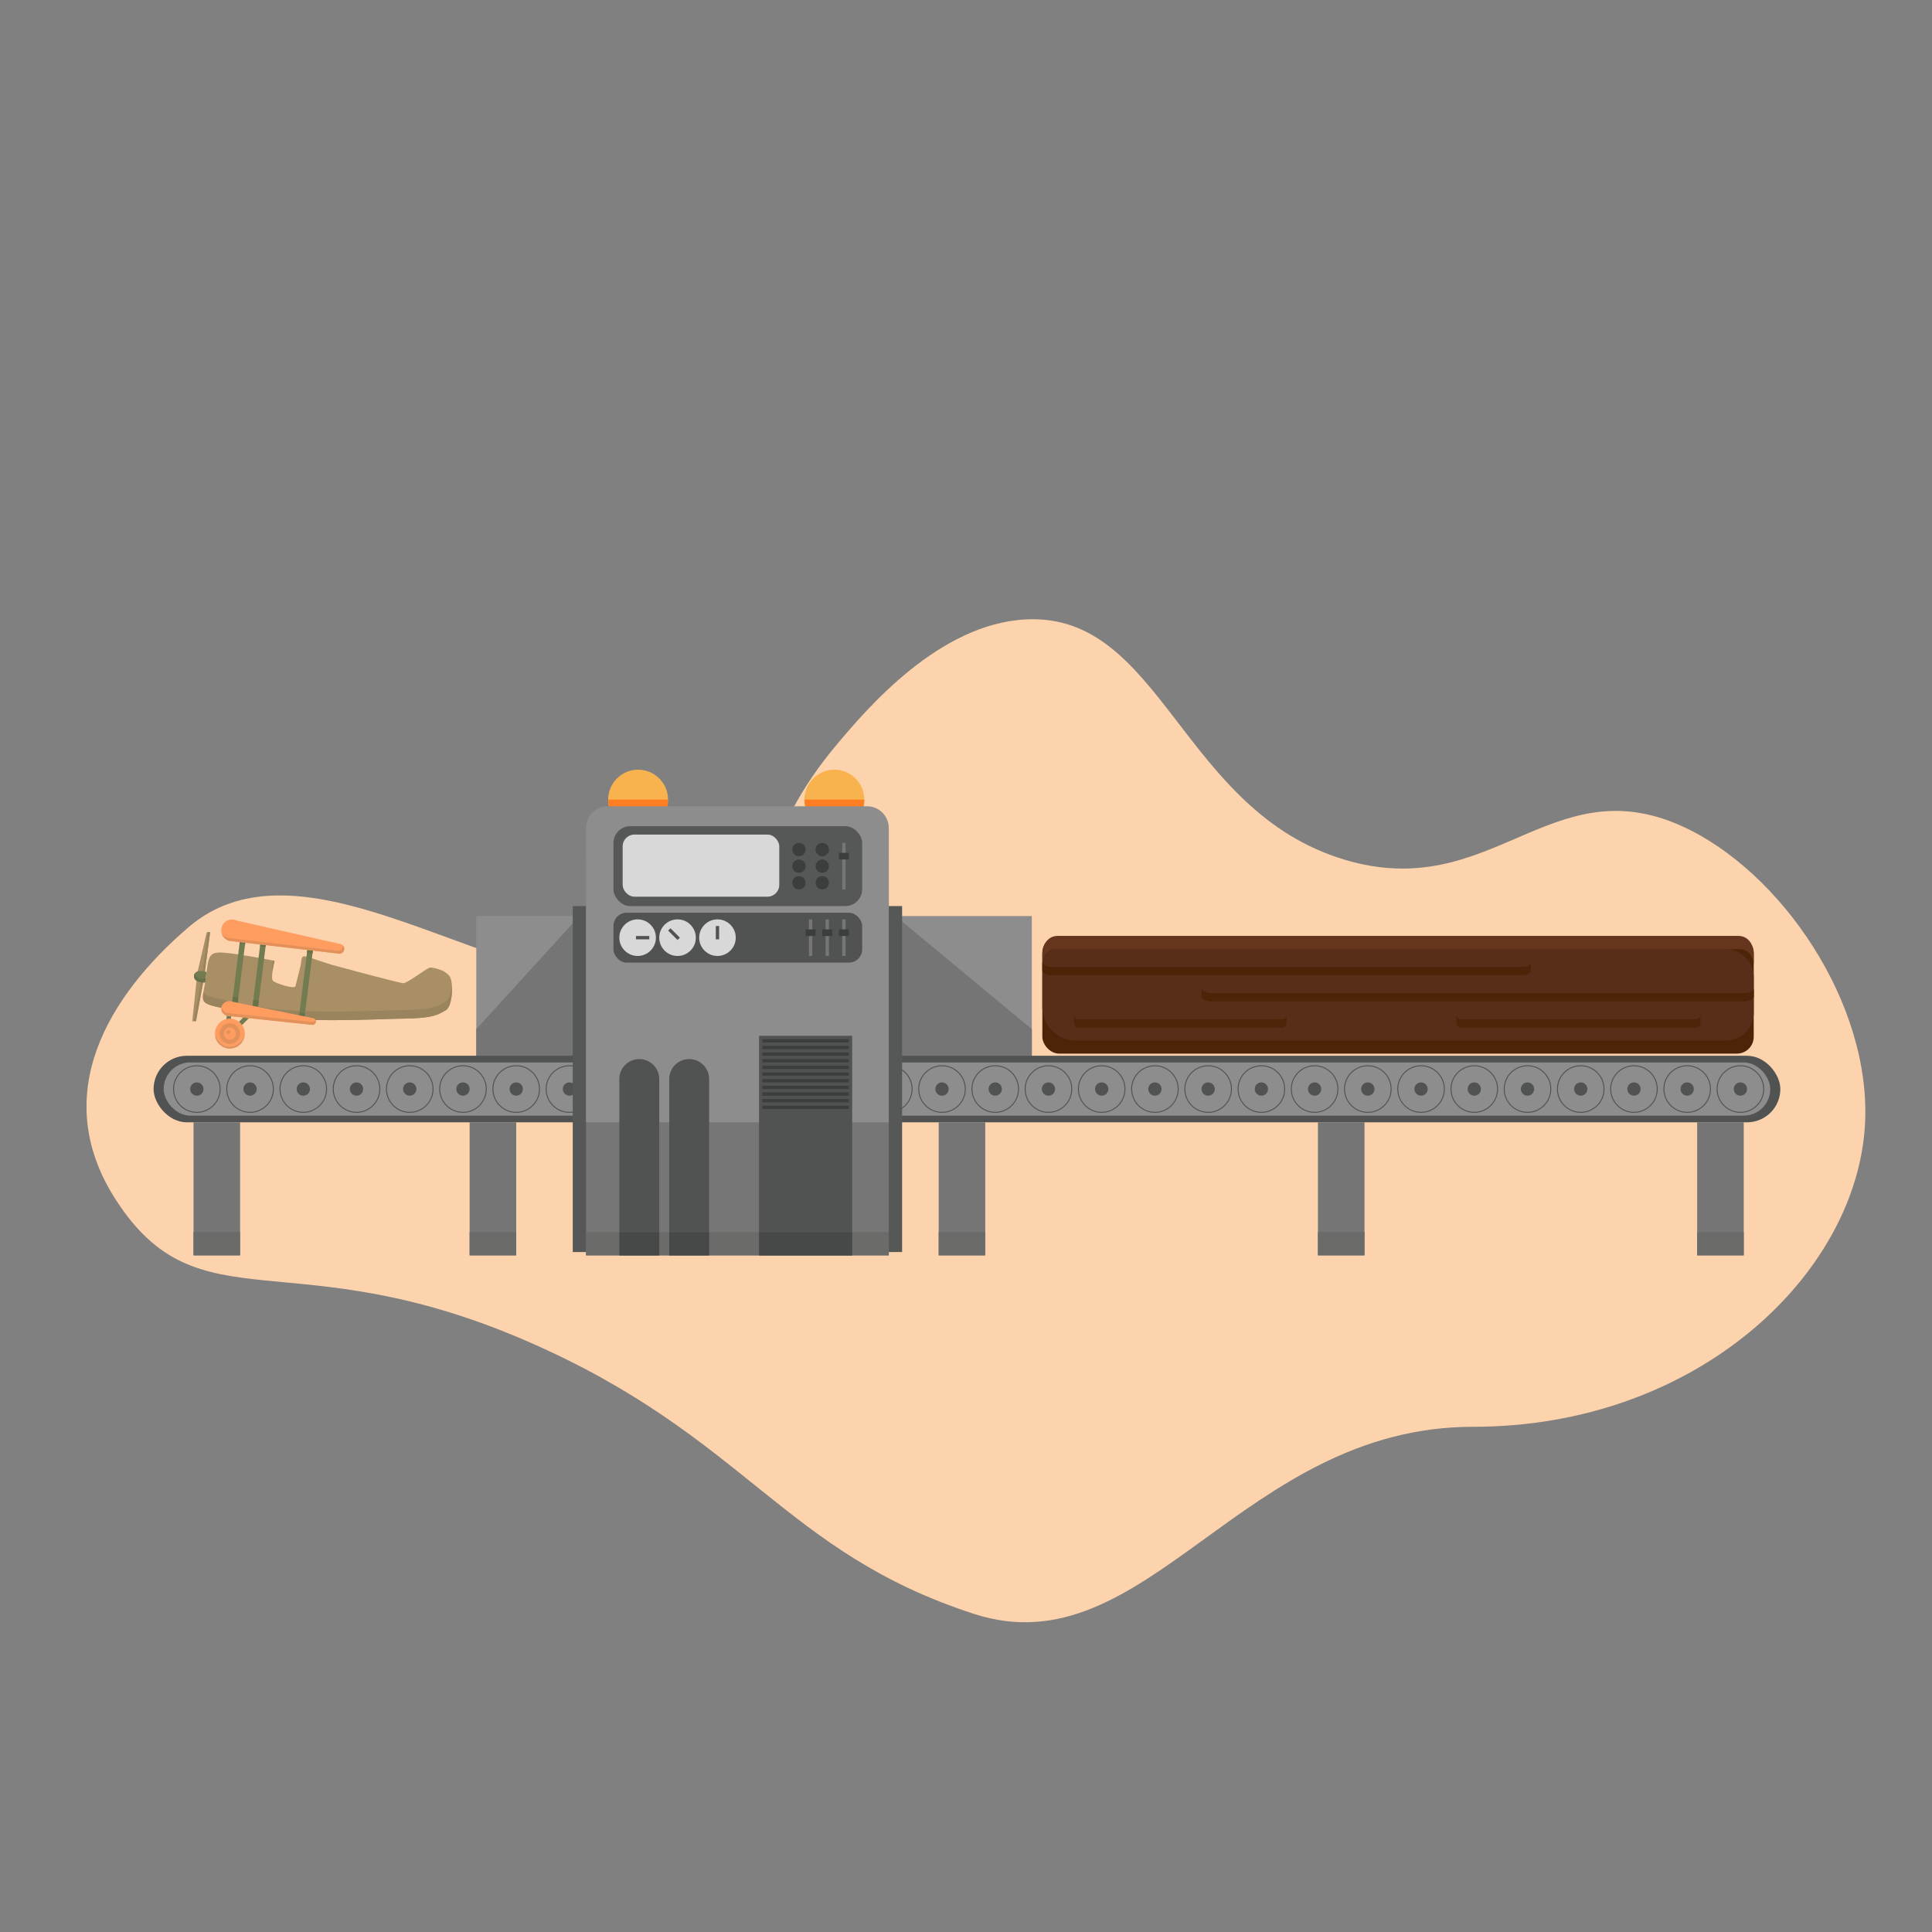 <svg id="Capa_1" data-name="Capa 1" xmlns="http://www.w3.org/2000/svg" viewBox="0 0 2000 2000"><rect x="0" y="0" width="2000" height="2000" fill="#808080" stroke="none"/><defs><style>.cls-1{fill:#fff;}.cls-2{fill:#fcd3ac;}.cls-3{fill:#4d2408;}.cls-4{fill:#592e18;}.cls-5{fill:#66351e;}.cls-6{fill:#8e8d8d;}.cls-7{fill:#767576;}.cls-8{fill:#f9b34e;}.cls-9{fill:#ff7e22;}.cls-10{fill:#515352;}.cls-11{fill:none;stroke:#515352;stroke-miterlimit:10;}.cls-12{fill:#555857;}.cls-13{fill:#757675;}.cls-14{fill:#3c3e3d;}.cls-15{fill:#6b6b6a;}.cls-16{fill:#474948;}.cls-17{fill:#d8d8d8;}.cls-18{fill:#737b51;}.cls-19{fill:#ff9d60;}.cls-20{fill:#e2915b;}.cls-21{fill:#a88f66;}.cls-22{fill:#9a845d;}.cls-23{fill:#69714a;}</style></defs><circle class="cls-1" cx="1619" cy="1301" r="104"/><path class="cls-2" d="M752.52,975.77C604.67,1118.74,341.9,834.12,195,960c-82.37,70.58-145.26,173-75.28,281.74,86.33,134.09,181.43,40,427.28,147.26,225.29,98.26,263.06,217.43,461.33,281.72C1186.64,1728.53,1285,1477,1525,1477c232.76,0,396.77-158.59,405.61-312.48,7.22-125.64-87-262.39-188.49-308.86C1605.18,793,1544.42,935.52,1392.06,890c-169.61-50.7-189.08-255.7-329.87-248.81-90.34,4.42-165,92.88-195.23,128.69C784.34,867.77,801.39,928.52,752.52,975.77Z"/><rect class="cls-3" x="1079.03" y="968.95" width="736.42" height="121.75" rx="17.42"/><path class="cls-4" d="M1096,982.48h690.13a29.36,29.36,0,0,1,29.36,29.36v36a29.36,29.36,0,0,1-29.36,29.36H1113.81A34.78,34.78,0,0,1,1079,1042.4v-43A16.94,16.94,0,0,1,1096,982.48Z"/><path class="cls-3" d="M1328,1055.11H1115.83c-2.11,0-3.82-2.23-3.82-5v8.55c0,2.75,1.71,5,3.82,5H1328c2.12,0,3.83-2.23,3.83-5v-8.55C1331.83,1052.88,1330.12,1055.11,1328,1055.11Z"/><path class="cls-3" d="M1756.09,1055.11h-244a4.72,4.72,0,0,1-4.41-5v8.55a4.72,4.72,0,0,0,4.41,5h244a4.72,4.72,0,0,0,4.4-5v-8.55A4.72,4.72,0,0,1,1756.09,1055.11Z"/><path class="cls-3" d="M1805.5,1028.05H1253.85c-5.49,0-9.95-2.23-9.95-5v8.54c0,2.75,4.46,5,9.95,5H1805.5c5.49,0,10-2.23,10-5v-8.54C1815.45,1025.82,1811,1028.05,1805.5,1028.05Z"/><path class="cls-3" d="M1575.83,1001h-488c-4.87,0-8.81-2.23-8.81-5v8.54c0,2.76,3.94,5,8.81,5h488c4.86,0,8.8-2.23,8.8-5V996C1584.63,998.76,1580.69,1001,1575.83,1001Z"/><path class="cls-5" d="M1800.64,969h-706.8c-8.18,0-14.81,8.16-14.81,18.23v12.35c0-9.42,6.2-17,13.85-17H1801.6c7.65,0,13.85,7.63,13.85,17V987.18C1815.45,977.11,1808.82,969,1800.64,969Z"/><rect class="cls-6" x="926.96" y="948.29" width="141.19" height="161.86"/><polygon class="cls-7" points="1068.15 1110.15 926.96 1110.15 926.96 948.29 1068.15 1065.38 1068.15 1110.15"/><rect class="cls-6" x="493.04" y="948.29" width="106.76" height="161.86"/><polygon class="cls-7" points="493.05 1110.15 599.8 1110.15 599.8 948.29 493.05 1065.38 493.05 1110.15"/><circle class="cls-8" cx="863.74" cy="827.76" r="30.99"/><path class="cls-9" d="M863.74,858.75a31,31,0,0,0,31-31h-62A31,31,0,0,0,863.74,858.75Z"/><circle class="cls-8" cx="660.56" cy="827.76" r="30.99"/><path class="cls-9" d="M660.56,858.75a31,31,0,0,0,31-31h-62A31,31,0,0,0,660.56,858.75Z"/><rect class="cls-10" x="159" y="1092.93" width="1684" height="68.88" rx="34.44"/><rect class="cls-6" x="169.44" y="1099.82" width="1663.12" height="55.1" rx="27.55"/><circle class="cls-11" cx="203.77" cy="1127.37" r="24.11"/><circle class="cls-10" cx="203.77" cy="1127.37" r="6.89"/><circle class="cls-11" cx="258.87" cy="1127.37" r="24.11"/><circle class="cls-10" cx="258.87" cy="1127.37" r="6.89"/><circle class="cls-11" cx="313.97" cy="1127.37" r="24.11"/><circle class="cls-10" cx="313.97" cy="1127.37" r="6.89"/><circle class="cls-11" cx="369.07" cy="1127.37" r="24.11"/><circle class="cls-10" cx="369.07" cy="1127.37" r="6.89"/><circle class="cls-11" cx="424.17" cy="1127.37" r="24.11"/><circle class="cls-10" cx="424.17" cy="1127.37" r="6.89"/><circle class="cls-11" cx="479.27" cy="1127.37" r="24.11"/><circle class="cls-10" cx="479.27" cy="1127.37" r="6.89"/><circle class="cls-11" cx="534.37" cy="1127.37" r="24.11"/><circle class="cls-10" cx="534.37" cy="1127.37" r="6.89"/><circle class="cls-11" cx="589.47" cy="1127.37" r="24.11"/><circle class="cls-10" cx="589.47" cy="1127.37" r="6.89"/><circle class="cls-11" cx="644.57" cy="1127.37" r="24.11"/><circle class="cls-10" cx="644.57" cy="1127.37" r="6.89"/><circle class="cls-11" cx="699.67" cy="1127.37" r="24.11"/><circle class="cls-10" cx="699.67" cy="1127.37" r="6.89"/><circle class="cls-11" cx="754.77" cy="1127.37" r="24.11"/><circle class="cls-10" cx="754.77" cy="1127.37" r="6.89"/><circle class="cls-11" cx="809.87" cy="1127.37" r="24.11"/><circle class="cls-10" cx="809.87" cy="1127.37" r="6.89"/><circle class="cls-11" cx="864.97" cy="1127.37" r="24.11"/><circle class="cls-10" cx="864.97" cy="1127.37" r="6.89"/><circle class="cls-11" cx="920.07" cy="1127.37" r="24.11"/><circle class="cls-10" cx="920.07" cy="1127.37" r="6.89"/><circle class="cls-11" cx="975.17" cy="1127.37" r="24.11"/><circle class="cls-10" cx="975.17" cy="1127.37" r="6.89"/><circle class="cls-11" cx="1030.27" cy="1127.37" r="24.11"/><circle class="cls-10" cx="1030.27" cy="1127.37" r="6.89"/><circle class="cls-11" cx="1085.37" cy="1127.37" r="24.11"/><circle class="cls-10" cx="1085.37" cy="1127.37" r="6.89"/><circle class="cls-11" cx="1140.47" cy="1127.37" r="24.11"/><circle class="cls-10" cx="1140.47" cy="1127.37" r="6.89"/><circle class="cls-11" cx="1195.57" cy="1127.37" r="24.11"/><circle class="cls-10" cx="1195.57" cy="1127.37" r="6.89"/><circle class="cls-11" cx="1250.67" cy="1127.37" r="24.11"/><circle class="cls-10" cx="1250.67" cy="1127.37" r="6.89"/><circle class="cls-11" cx="1305.77" cy="1127.37" r="24.11"/><circle class="cls-10" cx="1305.77" cy="1127.37" r="6.89"/><circle class="cls-11" cx="1360.87" cy="1127.37" r="24.11"/><circle class="cls-10" cx="1360.87" cy="1127.37" r="6.89"/><circle class="cls-11" cx="1415.97" cy="1127.37" r="24.11"/><circle class="cls-10" cx="1415.97" cy="1127.37" r="6.89"/><circle class="cls-11" cx="1471.07" cy="1127.37" r="24.11"/><circle class="cls-10" cx="1471.07" cy="1127.37" r="6.89"/><circle class="cls-11" cx="1526.17" cy="1127.37" r="24.11"/><circle class="cls-10" cx="1526.17" cy="1127.37" r="6.89"/><circle class="cls-11" cx="1581.27" cy="1127.37" r="24.11"/><circle class="cls-10" cx="1581.27" cy="1127.37" r="6.89"/><circle class="cls-11" cx="1636.37" cy="1127.37" r="24.11"/><circle class="cls-10" cx="1636.37" cy="1127.37" r="6.89"/><circle class="cls-11" cx="1691.47" cy="1127.37" r="24.11"/><circle class="cls-10" cx="1691.47" cy="1127.37" r="6.89"/><circle class="cls-11" cx="1746.57" cy="1127.37" r="24.11"/><circle class="cls-10" cx="1746.57" cy="1127.37" r="6.89"/><circle class="cls-11" cx="1801.67" cy="1127.37" r="24.11"/><circle class="cls-10" cx="1801.67" cy="1127.37" r="6.89"/><rect class="cls-12" x="592.91" y="937.96" width="340.93" height="358.15"/><rect class="cls-13" x="606.69" y="889.75" width="313.38" height="409.81"/><path class="cls-6" d="M629.25,834.65H897.51a22.56,22.56,0,0,1,22.56,22.56V1161.8a0,0,0,0,1,0,0H606.69a0,0,0,0,1,0,0V857.21A22.56,22.56,0,0,1,629.25,834.65Z"/><path class="cls-10" d="M661.79,1096.37h0A20.66,20.66,0,0,1,682.45,1117v182.52a0,0,0,0,1,0,0H641.13a0,0,0,0,1,0,0V1117A20.66,20.66,0,0,1,661.79,1096.37Z"/><path class="cls-10" d="M713.45,1096.37h0A20.66,20.66,0,0,1,734.11,1117v182.52a0,0,0,0,1,0,0H692.78a0,0,0,0,1,0,0V1117a20.66,20.66,0,0,1,20.66-20.66Z"/><rect class="cls-10" x="785.76" y="1072.27" width="96.43" height="227.29"/><rect class="cls-14" x="789.21" y="1075.71" width="89.54" height="3.44"/><rect class="cls-14" x="789.21" y="1082.6" width="89.54" height="3.44"/><rect class="cls-14" x="789.21" y="1089.48" width="89.54" height="3.44"/><rect class="cls-14" x="789.21" y="1096.37" width="89.54" height="3.44"/><rect class="cls-14" x="789.21" y="1103.26" width="89.54" height="3.44"/><rect class="cls-14" x="789.21" y="1110.15" width="89.54" height="3.44"/><rect class="cls-14" x="789.21" y="1117.03" width="89.54" height="3.44"/><rect class="cls-14" x="789.21" y="1123.92" width="89.54" height="3.44"/><rect class="cls-14" x="789.21" y="1130.81" width="89.54" height="3.44"/><rect class="cls-14" x="789.21" y="1137.7" width="89.54" height="3.44"/><rect class="cls-14" x="789.21" y="1144.58" width="89.54" height="3.44"/><rect class="cls-15" x="606.69" y="1275.45" width="313.38" height="24.11"/><rect class="cls-16" x="785.76" y="1275.45" width="96.43" height="24.11"/><rect class="cls-16" x="692.78" y="1275.45" width="41.33" height="24.11"/><rect class="cls-16" x="641.13" y="1275.45" width="41.33" height="24.11"/><rect class="cls-12" x="635.04" y="855.29" width="257.48" height="82.67" rx="17.38"/><rect class="cls-10" x="635.04" y="944.83" width="257.48" height="51.67" rx="13.74"/><rect class="cls-17" x="644.57" y="863.94" width="162.13" height="64.3" rx="12.16"/><circle class="cls-14" cx="827.09" cy="879.42" r="6.89"/><circle class="cls-14" cx="851.2" cy="879.42" r="6.89"/><circle class="cls-14" cx="827.09" cy="896.63" r="6.89"/><circle class="cls-14" cx="851.2" cy="896.63" r="6.89"/><circle class="cls-14" cx="827.09" cy="913.85" r="6.89"/><circle class="cls-17" cx="660.07" cy="970.67" r="18.94"/><circle class="cls-17" cx="701.39" cy="970.67" r="18.94"/><circle class="cls-17" cx="742.72" cy="970.67" r="18.94"/><circle class="cls-14" cx="851.2" cy="913.85" r="6.89"/><rect class="cls-13" x="871.86" y="872.53" width="3.44" height="48.21"/><rect class="cls-14" x="868.42" y="882.86" width="10.33" height="6.89"/><rect class="cls-13" x="871.86" y="951.73" width="3.44" height="37.88"/><rect class="cls-14" x="868.42" y="962.07" width="10.33" height="6.89"/><rect class="cls-13" x="854.64" y="951.73" width="3.44" height="37.88"/><rect class="cls-14" x="851.2" y="962.07" width="10.33" height="6.89"/><rect class="cls-13" x="837.42" y="951.73" width="3.44" height="37.88"/><rect class="cls-14" x="833.98" y="962.07" width="10.33" height="6.89"/><rect class="cls-10" x="658.35" y="968.95" width="13.78" height="3.44"/><rect class="cls-10" x="690.85" y="965.3" width="13.78" height="3.44" transform="translate(888.15 -210.14) rotate(45)"/><rect class="cls-10" x="735.83" y="963.79" width="13.78" height="3.44" transform="translate(1708.23 222.79) rotate(90)"/><rect class="cls-7" x="200.33" y="1161.8" width="48.21" height="137.75"/><rect class="cls-7" x="486.16" y="1161.8" width="48.21" height="137.75"/><rect class="cls-7" x="971.73" y="1161.8" width="48.21" height="137.75"/><rect class="cls-7" x="1364.32" y="1161.8" width="48.21" height="137.75"/><rect class="cls-7" x="1756.91" y="1161.8" width="48.21" height="137.75"/><rect class="cls-15" x="486.16" y="1275.45" width="48.21" height="24.11"/><rect class="cls-15" x="971.73" y="1275.45" width="48.21" height="24.11"/><rect class="cls-15" x="1364.32" y="1275.45" width="48.21" height="24.11"/><rect class="cls-15" x="1756.91" y="1275.45" width="48.21" height="24.11"/><rect class="cls-15" x="200.33" y="1275.45" width="48.21" height="24.11"/><rect class="cls-18" x="230.62" y="1058.29" width="34.32" height="4.63" transform="translate(1172.95 1635.35) rotate(135)"/><rect class="cls-18" x="219.25" y="1054.53" width="34.32" height="4.63" transform="translate(1314.4 953.31) rotate(97.12)"/><path class="cls-19" d="M230.51,1081.24c-3.59-2.62-5.82-6.38-7.95-10.16,0-.35,0-.71,0-1.07a15.42,15.42,0,0,1,30.8-1.19C252.39,1079.67,239.66,1087.19,230.51,1081.24Z"/><path class="cls-20" d="M230.51,1081.24c9.15,6,21.88-1.57,22.81-12.42,0,.4.05.79.05,1.19a15.42,15.42,0,0,1-30.81,1.07C224.69,1074.86,226.92,1078.62,230.51,1081.24Z"/><circle class="cls-20" cx="237.95" cy="1070.01" r="10.7"/><circle class="cls-19" cx="237.95" cy="1070.01" r="6.17"/><circle class="cls-20" cx="236.41" cy="1068.47" r="2.04"/><path class="cls-21" d="M344,998.9s69.42,18.9,73.66,18.9,24.68-16.2,27.76-16.2,19.28,2.7,21.6,12.73.38,28.53-5.79,31.62-9.64,8.09-42,8.48-110.67,5.78-162.35-5.4-49-6.17-44.73-30.85.77-33.55,19.28-32,52.83,8.48,52.83,8.48-4.62,18.12-1.54,20.82,22.37,8.87,23.14,5.4,5.4-20.82,5.78-23.52,0-8.1,4.24-7.33S338.21,997.36,344,998.9Z"/><path class="cls-22" d="M282.44,994.3l1.78.36s-1.42,5.55-2.16,11C281.22,1003.38,281.71,998.6,282.44,994.3Z"/><path class="cls-22" d="M256.84,1040.16c51.68,11.19,130,5.79,162.35,5.4s35.86-5.4,42-8.48c3.78-1.89,6-9.54,6.56-17.5.83,10.2-1.35,23.77-6.56,26.37-6.17,3.08-9.64,8.09-42,8.48s-110.67,5.78-162.35-5.4c-44.74-9.68-48.72-7.23-46.22-22.42C213,1032.48,223.87,1033,256.84,1040.16Z"/><polygon class="cls-21" points="217.51 964.97 214.04 964.97 204.4 1006.61 199 1057.13 202.86 1057.13 211.34 1011.24 217.51 964.97"/><rect class="cls-18" x="313.72" y="981.53" width="5.78" height="75.58" transform="translate(504.38 2070.03) rotate(-172.88)"/><path class="cls-23" d="M318.43,981.46l5.74.72-.59,4.67c-1.94-.11-3.87-.19-5.79-.3Z"/><path class="cls-23" d="M315.81,1049.05l-1,8.13-5.74-.72,1-8.1C312,1048.54,313.87,1048.68,315.81,1049.05Z"/><rect class="cls-18" x="265.13" y="974.59" width="5.78" height="75.58" transform="translate(408.44 2050.18) rotate(-172.88)"/><path class="cls-23" d="M269.84,974.52l5.74.72-.59,4.67c-1.94-.11-3.87-.19-5.79-.3Z"/><path class="cls-23" d="M268,1035.53l-1.83,14.71-5.74-.72,1.78-14.37C264.12,1035.33,266.09,1035.16,268,1035.53Z"/><rect class="cls-18" x="243.92" y="971.89" width="5.78" height="75.58" transform="translate(366.52 2042.17) rotate(-172.88)"/><path class="cls-23" d="M248.63,971.82l5.74.72-.59,4.67c-1.94-.11-3.87-.19-5.79-.3Z"/><path class="cls-23" d="M246.82,1032.45,245,1047.54l-5.74-.72,1.77-14.76C242.91,1032.25,244.88,1032.07,246.82,1032.45Z"/><path class="cls-19" d="M229.08,1044.1c0-4.3,3.77-7.79,8.42-7.79a8.87,8.87,0,0,1,3.55.73L324,1054H324l.11,0h0a3.57,3.57,0,0,1,2.88,3.4,3.64,3.64,0,0,1-3.65,3.5h-.14a4.26,4.26,0,0,1-.95-.12l-85.14-9C232.66,1051.72,229.08,1048.3,229.08,1044.1Z"/><path class="cls-20" d="M237.15,1048.8l85.14,9a4.26,4.26,0,0,0,.95.11h.14a3.81,3.81,0,0,0,3.26-2,3.32,3.32,0,0,1,.39,1.54,3.64,3.64,0,0,1-3.65,3.5h-.14a4.26,4.26,0,0,1-.95-.12l-85.14-9c-4.49-.17-8.07-3.59-8.07-7.79a7.81,7.81,0,0,1,.16-1.54A8.27,8.27,0,0,0,237.15,1048.8Z"/><path class="cls-19" d="M229.08,963.06A11.08,11.08,0,0,1,240,951.85a10.72,10.72,0,0,1,4.62,1l107.74,24.45h.07l.15,0h0a5.05,5.05,0,0,1-1,9.92h-.18a5.06,5.06,0,0,1-1.23-.16L239.57,974.25A11.08,11.08,0,0,1,229.08,963.06Z"/><path class="cls-20" d="M238,971.16l110.62,12.92a4.51,4.51,0,0,0,1.23.17h.18a5,5,0,0,0,4.74-5,4.21,4.21,0,0,0,0-.62,5.09,5.09,0,0,1,1.58,3.7,5,5,0,0,1-4.74,5h-.18a5.06,5.06,0,0,1-1.23-.16L239.57,974.25a11,11,0,0,1-9.94-7.69A10.82,10.82,0,0,0,238,971.16Z"/><polygon class="cls-22" points="215.2 964.97 217.51 964.97 211.34 1011.24 202.86 1057.13 200.54 1057.13 209.03 1011.24 215.2 964.97"/><path class="cls-18" d="M213.85,1006.19,212.3,1017s-12.14.76-11.37-7S213.85,1006.19,213.85,1006.19Z"/><path class="cls-23" d="M200.93,1010.08a5.4,5.4,0,0,1,.79-2.4c.74,5.63,9.62,5.57,11.13,5.51l-.55,3.85S200.16,1017.8,200.93,1010.08Z"/></svg>